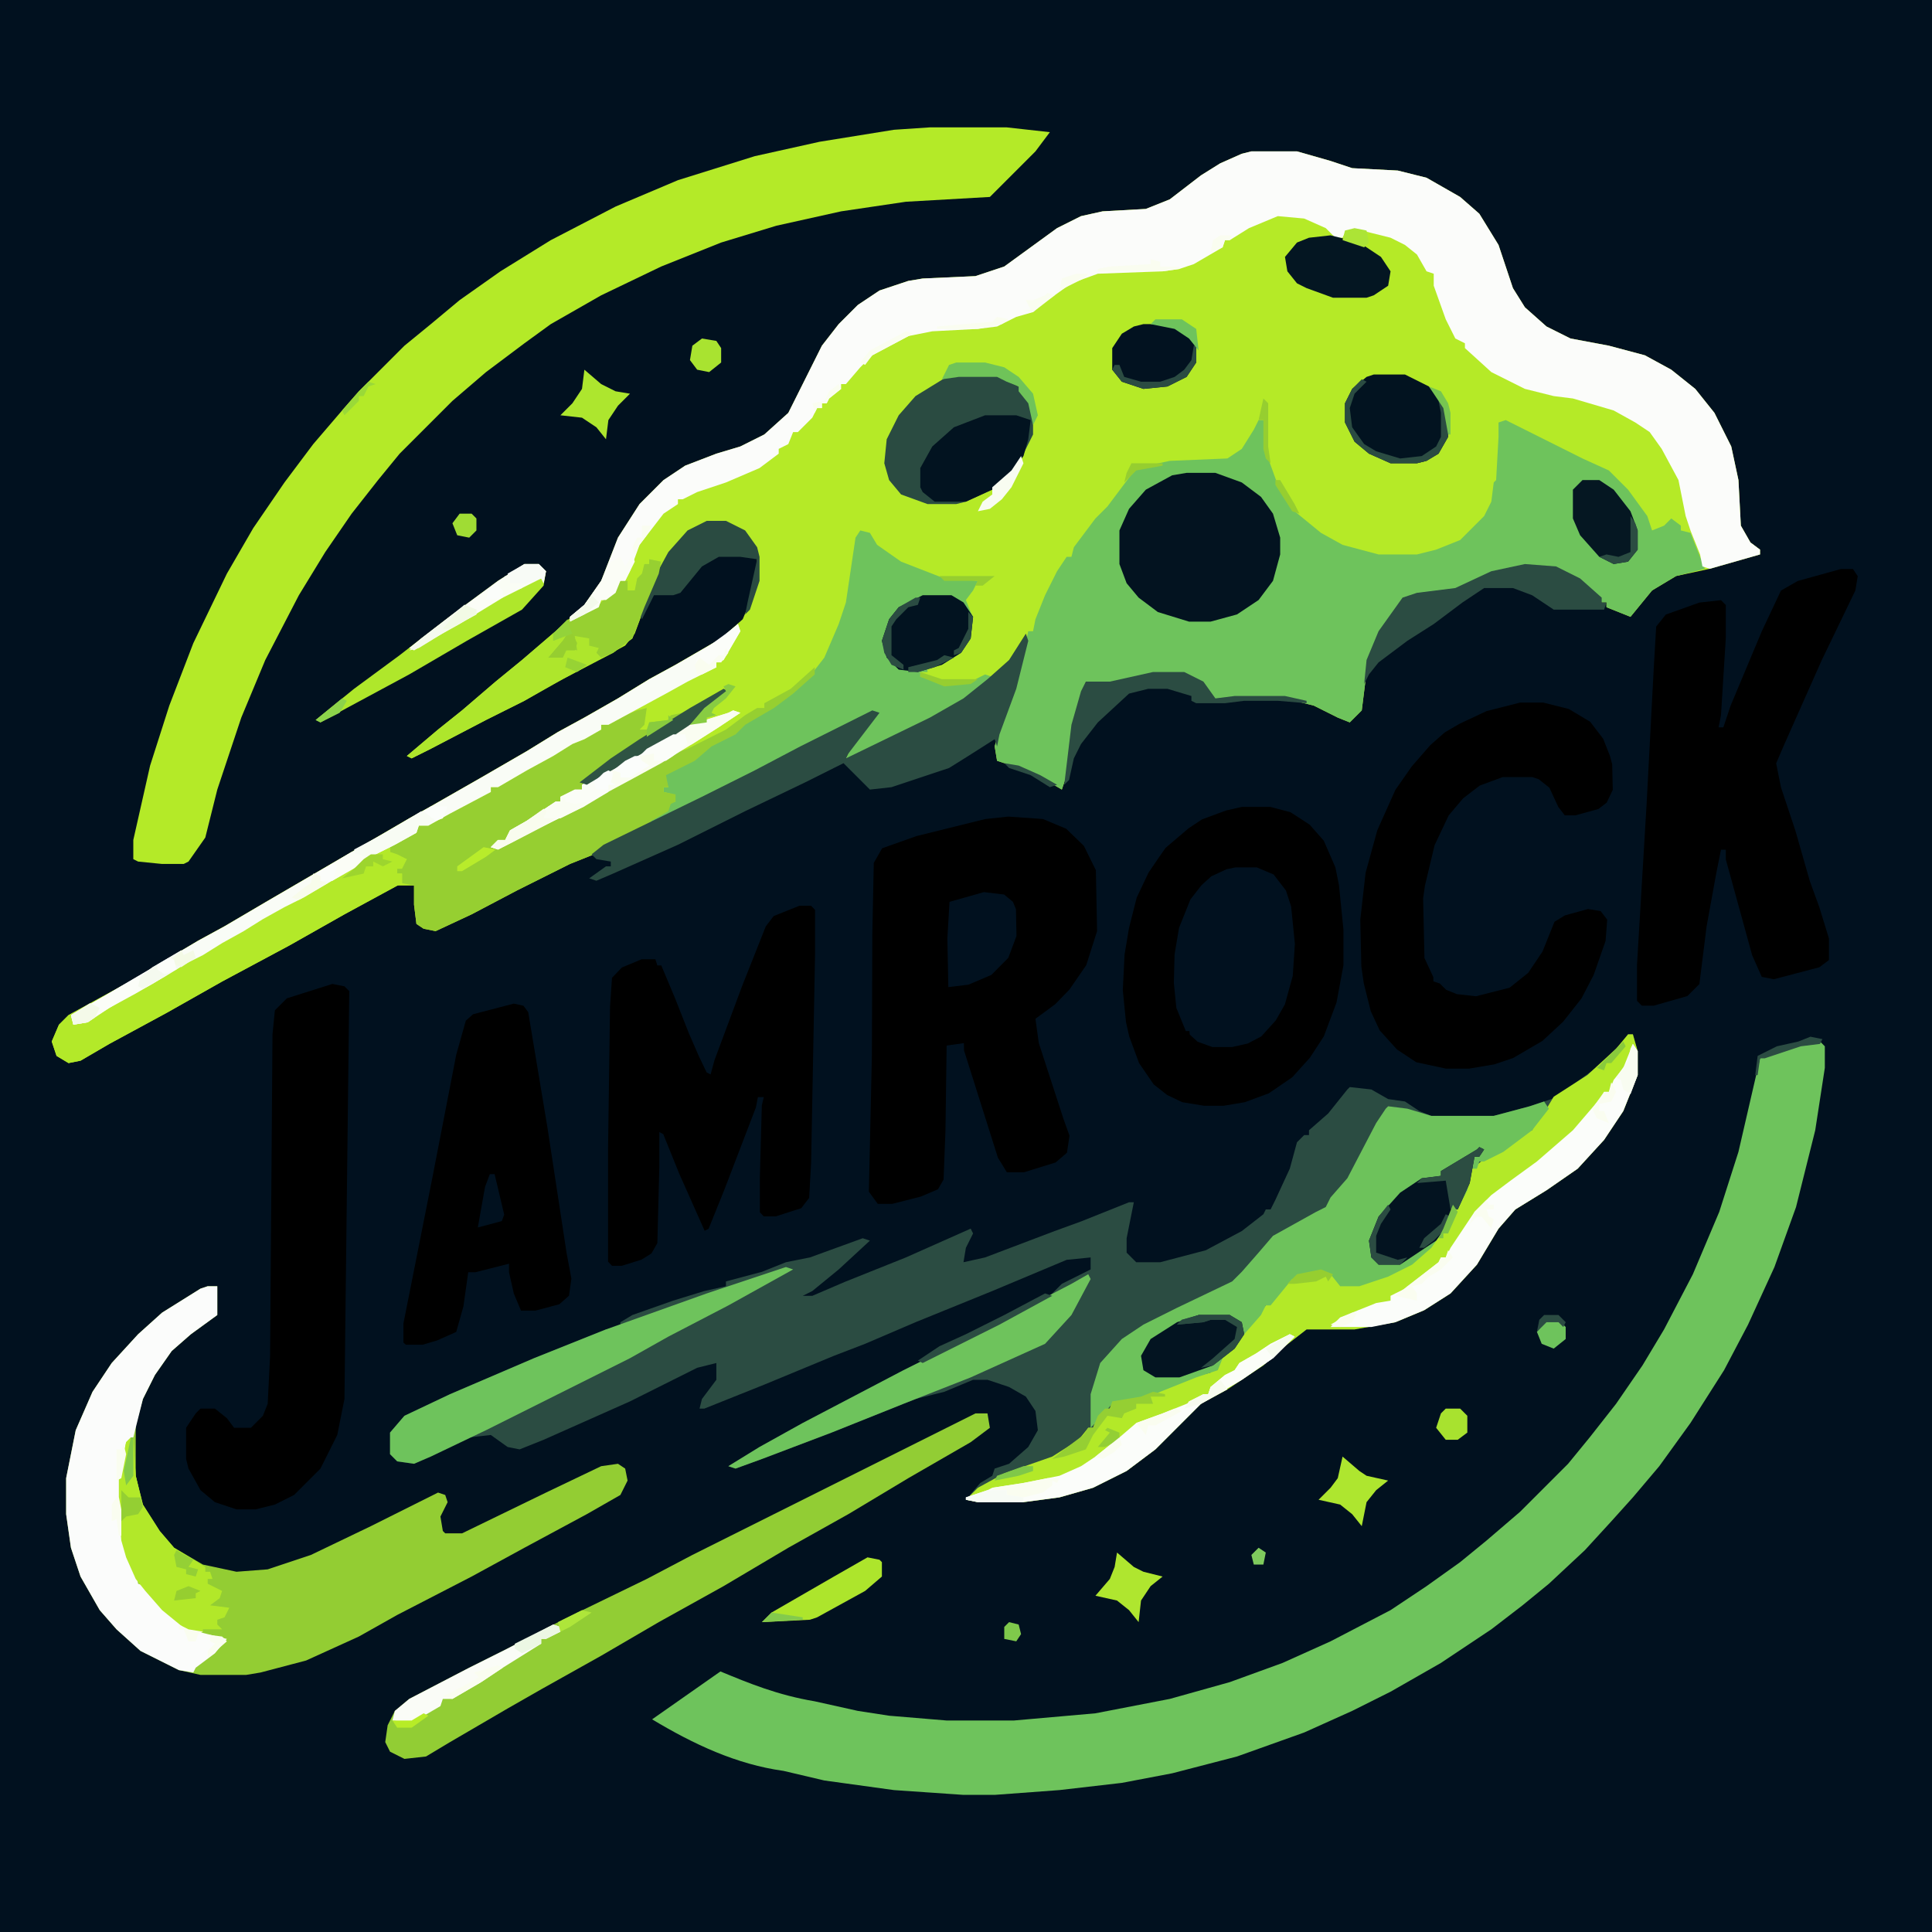 <svg viewBox="0 0 805.237 805.237" xmlns="http://www.w3.org/2000/svg">
  <path d="M113.433 119.914H918.67v805.238H113.433Z" fill="#01111f" style="stroke-width:.786" transform="translate(-113.433 -119.914)"/>
  <path d="M521.567 63.086h19l14 4 9 3 19 1 12 3 14 8 8 7 8 13 6 18 5 8 9 8 10 5 16 3 15 4 11 6 10 8 8 10 7 14 3 14 1 19 4 7 4 3v2l-21 6-14 3-10 6-9 11-10-4v-2h-2l-4-5-10-7-5-2-13-1-14 3-15 7-21 3-8 11-6 12-2 8-2 16-5 5-5-2-10-5-12-3h-21l-8 1-5-7-8-4h-13l-18 4-10-1-3 10-2 8-2 18-3 9-12-7-15-5-1-6 3-10 7-21 3-14-8 11-11 10-14 9-23 12-17 8h-2l2-4 11-15-6 2-40 20-19 10-34 17-17 8-2 2-10 4-22 11-19 10-15 7-5-1-3-2-1-8v-8h-7l-22 12-23 13-28 15-23 13-24 13-12 7-5 1-5-3-2-6 3-7 4-4 31-17 8-5 15-9 11-6 17-10 60-35 9-5 21-12 19-11 13-8 11-6 14-8 13-8 11-6 19-11 9-8 5-12 1-4v-10l-3-7-5-5-5-2h-8l-8 4-7 8-8 15-7 19-4 5-26 14-16 9-16 8-23 12-8 4-2-1 13-11 10-8 14-12 11-9 14-12 12-11 7-10 7-18 9-14 10-10 9-6 13-5 10-3 10-5 10-9 14-28 7-9 8-8 9-6 12-4 6-1 22-1 12-4 22-16 10-5 9-2 18-1 10-4 13-10 8-5 9-4z" fill="#b5ea27"/>
  <path d="M678.567 431.086h2l2 7v10l-6 15-8 12-11 12-13 9-13 8-7 8-9 15-11 12-11 7-12 5-17 3h-20l-9 7-9 8-15 10-11 6-19 19-12 9-14 7-14 4-15 2h-19l-5-1 6-7 5-3 1-3 6-2 8-7 4-7-1-8-4-6-7-4-9-3h-6l-12 5-12 3-35 14-29 11-11 4-3-1 13-8 18-10 42-22 26-13 19-10 16-8 5-5 12-6v-5l-10 1-31 13-32 13-21 9-13 5-29 12-25 10h-2l1-4 6-8v-7l-8 2-28 14-36 16-10 4-5-1-7-5-9 1-23 11-7-1-3-3v-9l6-7 19-9 35-15 30-12 6-1v-2l5-3 17-6 13-4 9-2v-2l15-4 10-4 10-2 22-8 3 1-13 12-11 9-4 2h4l14-6 25-10 27-12 1 2-3 6-1 6 9-2 29-11 11-4 20-8h2l-3 15v6l4 4h10l19-5 15-8 9-7 1-2h2l2-4 6-13 3-11 3-3h2v-2l8-7 8-10 1-1 9 1 7 4 7 1 6 4 5 2h26l15-4 9-3 9-6 11-8 10-10z" fill="#2b4c42"/>
  <path d="M524.567 175.086h2l2 16 4 11 7 11 11 9 9 5 15 4h16l8-2 10-4 10-10 3-6 1-8 1-1 1-18v-6l3-1 32 16 11 5 8 8 8 11 2 6 5-2 3-3 4 3v2l4 1 6 15-12 3-10 6-9 11-10-4v-2h-2l-4-5-10-7-5-2-13-1-14 3-15 7-21 3-8 11-6 12-2 8-2 16-5 5-5-2-10-5-12-3h-21l-8 1-5-7-8-4h-13l-18 4-10-1-3 10-2 8-2 18-3 9-12-7-15-5-1-6 3-10 7-21 4-17h2l1-5 4-10 5-10 4-6h2l1-4 9-12 5-5 12-16 14-3 24-1 6-4 5-8zm229 259h5l2 2v9l-4 26-8 32-9 25-11 24-10 19-14 22-13 18-11 13-9 10-11 12-15 14-11 9-13 10-21 14-21 12-16 8-20 9-28 10-27 7-21 4-26 3-27 2h-13l-29-2-29-4-17-4c-19.594-2.705-37.483-11.093-54.771-21.484l28.467-19.959c11.868 4.888 23.671 9.814 39.304 12.443l18 4 13 2 24 2h28l34-3 31-6 25-7 22-8 20-9 25-13 15-10 14-10 11-9 14-12 20-20 9-11 11-14 11-16 9-15 12-23 11-26 8-25 9-39 11-4z" fill="#6ec35c"/>
  <path d="M387.567 53.086h32l18 2-6 8-19 19-35 2-27 4-27 6-23 7-25 10-25 12-21 12-11 8-16 12-14 12-22 22-9 11-11 14-11 16-11 18-14 27-10 24-10 30-5 20-7 10-2 1h-9l-10-1-2-1v-8l7-31 8-25 10-26 14-29 11-19 13-19 12-16 12-14 7-8 19-19 11-9 12-10 17-12 21-13 27-14 26-11 32-10 27-6 31-5z" fill="#b4ea28"/>
  <path d="M521.567 63.086h19l14 4 9 3 19 1 12 3 14 8 8 7 8 13 6 18 5 8 9 8 10 5 16 3 15 4 11 6 10 8 8 10 7 14 3 14 1 19 4 7 4 3v2l-21 6-3-1-1-5-4-10-2-6-3-15-7-13-5-7-6-4-9-5-17-5-8-1-12-3-14-7-11-10v-2l-4-2-4-8-5-14v-5l-3-1-4-7-5-4-6-3-12-3-7 1-1 2h-3l-4-4-9-4-11-1-12 5-8 5h-2l-1 3-12 7-6 2-7 1-27 1-11 4-14 10-2 2-7 2-8 4-8 1-19 1-10 2-15 8-5 5-6 7h-2v2l-5 4-1 2h-2v2h-2l-2 4-6 6h-2l-2 5-4 2v2l-8 6-14 6-12 4-6 3h-2v2l-6 4-10 13-4 11-2 4h-2l-2 5-4 3h-2l-1 3-12 6v-2l6-5 7-10 7-18 9-14 10-10 9-6 13-5 10-3 10-5 10-9 14-28 7-9 8-8 9-6 12-4 6-1 22-1 12-4 22-16 10-5 9-2 18-1 10-4 13-10 8-5 9-4z" fill="#fbfcfa"/>
  <path d="M86.567 536.086h4v12l-11 8-8 7-7 10-5 10-3 11v21l3 12 7 11 6 7 12 7 14 3 13-1 18-6 25-12 28-14 3 1 1 3-3 6 1 6 1 1h7l35-17 23-11 7-1 3 2 1 5-3 6-14 8-26 14-22 12-31 16-16 9-22 10-19 5-6 1h-19l-9-2-16-8-10-9-7-8-8-14-4-12-2-14v-15l4-20 7-16 8-12 11-12 10-9 16-10z" fill="#93cd33"/>
  <g style="fill:currentColor;fill-opacity:1">
    <path d="m517.585 336.313-6.548 1.483-10.045 3.707-5.58 3.707-9.598 8.155-2.603 3.707-4.538 6.673-4.91 10.379-3.197 12.604-1.858 11.12-.742 14.828 1.342 13.345 1.34 5.93 4.095 11.122 6.103 8.897 5.656 4.448 6.25 2.966 9.08 1.483h8.184l8.78-1.483 10.045-3.707 9.747-6.673 7.365-8.155 5.803-8.897 5.28-14.086 2.9-15.57-.003-14.827-1.864-18.535-1.49-7.414-4.838-11.12-5.88-6.673-7.962-5.19-8.409-2.224zm-2.675 25.207h8.93l6.995 2.966 5.135 6.672 2.16 6.673 1.565 15.57-.891 13.344-3.272 11.862-3.794 6.673-6.026 6.672-5.655 2.966-6.548 1.483h-8.185l-6.176-2.224-3.275-2.966-.149-1.483h-1.488l-3.945-9.638-1.044-10.38.295-11.862 1.859-11.12 4.76-11.863 4.612-5.93 4.092-3.708 6.399-2.965z" style="stroke-width:.743"/>
    <path d="M333.137 377.527h4.93l1.643 1.714v18.005l-1.643 87.45-.822 14.574-3.287 4.287-10.682 3.43h-4.93l-1.643-1.715v-14.575l.822-30.007.821-3.43h-2.465l-.821 4.287-13.147 34.294-6.574 16.29-1.643.857-10.682-24.006-6.574-16.29-1.643-.857v14.575l-.822 31.722-2.465 4.287-4.108 2.572-8.217 2.572h-4.109l-1.643-1.715v-47.154l.822-59.157.821-12.003 4.109-4.287 8.217-3.43h5.752l.821 2.573h1.644l5.751 13.717 5.752 14.575 4.109 9.431 3.286 6.86 1.644.856 1.643-6.001 11.504-30.865 9.86-24.863 3.287-4.287z" style="stroke-width:.839"/>
    <path d="M633.552 292.83h9.676l10.614 2.662 8.915 5.322 5.435 7.095 2.796 7.096.959 3.548.236 10.643-2.52 5.322-3.46 2.66-9.617 2.66h-4.398l-2.717-3.547-3.696-7.982-4.477-3.548-2.659-.887h-12.314l-9.597 3.548-6.919 5.322-6 7.095-5.881 12.417-4.024 16.852-.761 5.322.551 24.835 3.696 7.982.04 1.774 2.658.887 2.698 2.66 4.437 1.775 7.936.886 13.995-3.547 7.78-6.21 5.96-8.87 5.001-12.416 4.34-2.66 9.616-2.661 5.297.887 2.718 3.548-.682 8.869-4.963 14.19-5.061 9.757-7.7 9.757-8.619 7.982-12.157 7.096-7.857 2.66-10.516 1.775h-9.676l-12.374-2.661-8.034-5.322-7.215-7.982-3.695-7.983-2.895-11.53-1.037-7.096-.434-19.512 2.206-19.513 4.884-17.74 7.542-16.851 6.82-9.756 7.72-8.87 6.039-5.322 6.078-3.547 11.317-5.322z" style="stroke-width:.883"/>
    <path d="M767.285 237.145h5l2 3-1 6-14 29-16 36-3 7 2 10 6 18 6 21 4 11 4 13v9l-4 3-19 5-5-1-4-9-11-40v-4h-2l-2 10-4 22-3 24-5 5-14 4h-5l-2-2v-15l4-67 3-57 1-17 4-5 14-5 9-1 2 2v14l-2 32-1 5h2l3-9 13-31 8-17 7-4z"/>
    <path d="m420.26 340.346-9.589 1.016-28.689 7.107-14.314 5.076-3.481 6.09-.61 29.442-.182 50.761-1.258 56.852 3.706 5.076h6.006l11.952-3.045 7.147-3.046 2.32-4.06.793-20.305.488-35.533 7.187-1.015.062 3.045 14.111 44.67 3.726 6.091h7.208l13.133-4.06 4.724-4.061 1.057-7.107-2.544-7.106-10.243-31.472-1.406-10.152 8.287-6.092 5.885-6.09 7.002-10.153 4.52-14.213-.51-25.38-5.01-10.152-7.35-7.107-9.691-4.06zm-10.179 31.473 8.43 1.015 3.665 3.045 1.262 3.046.225 11.167-3.42 9.137-7.066 7.107-9.528 4.061-8.389 1.016-.408-20.306.896-15.227z" style="stroke-width:1.104"/>
    <path d="m138.567 410.086 5 1 2 2-2 170-3 15-7 14-11 11-8 4-8 2h-8l-9-3-6-5-5-9-1-4v-13l4-6 2-2h6l5 4 3 4h7l5-5 2-5 1-20 1-134 1-10 5-5z"/>
    <path d="m327.584 538.205-17 4.443-3 2.665-4 14.218-10 51.538-12 60.425v7.997l1 .889h7l6-1.778 8-3.554 3-10.663 2-14.218h3l14-3.554v3.554l2 8.886 3 7.109h6l10-2.666 4-3.554 1-7.109-2-10.663-8-52.427-8-47.984-2-2.666zm-10 71.087h2l4 16.883-1 2.666-10 2.666 3-16.883z" style="stroke-width:.943" transform="translate(-113.433 -119.914)"/>
  </g>
  <path d="M678.567 431.086h2l2 7v10l-6 15-8 12-11 12-13 9-13 8-7 8-9 15-11 12-11 7-12 5-17 3h-20l-9 7-9 8-15 10-11 6-19 19-12 9-14 7-14 4-15 2h-19l-5-1 5-5 11-6 20-7 11-7 4-5h2l2-5 3-3h2l1-3 12-2 21-8 8-2 1-2 2-1 2-4 6-5 6-9 6-7 5-5 6-7 12-3 5 2 3 4h8l17-6 9-6 6-7 5-7 1-5 2-2 3-4 4-11 5-4 11-6 7-6h2l2-4 4-5 3-5 14-9 12-11z" fill="#b3e928"/>
  <path d="m643.567 459.086 2 3-7 9-12 9-8 4h-2l-1 3h-2l-2 9-4 8h-2l-2 6-7 10-8 7-10 5-12 4h-8l-4-5-4-1-12 3-9 11h-2l-2 4-7 8-4 6-5 4-2 5-9 3-20 8-7 2-8 1-7 8-2 2v-14l4-13 9-10 9-6 14-7 23-11 4-4 7-8 6-7 18-10 4-2 2-4 7-8 12-23 4-6 1-1 8 1 10 3h26l15-4Z" fill="#6dc25b"/>
  <path d="m358.567 221.086 4 1 3 5 10 7 18 7 14 1-2 4-3 4 2 5 1 2-1 9-4 6-8 5-6 1v2h-3v2l5 1 5 2 11-1 6-3 3 1-9 8-17 10-24 12-9 4h-2l2-4 11-15-6 2-40 20-19 10-28 14-2-1 8-5v-3h3l-1-3-4-1v-2h2l-2-5 8-5 6-3 9-7 8-4 5-4 6-4 5-3 13-10 7-9 6-14 3-9 4-27z" fill="#6ec35c"/>
  <path d="M339.567 278.086v3l-9 8-8 6-12 7-4 4-10 5-7 6-12 6 1 5h-2v2l5 1v3l-2 1-1 3-7 4-3 3-19 9-2 2-10 4-22 11-19 10-15 7-5-1-3-2-1-8v-8l-5-1v-4h-2v-2l4-4-5-1-2-2v-3l8-4 4-4 10-4 7-4 11-6h2v-2l8-4 11-6 14-8 2-2 8-3 3-1v-2l15-6 4-1-1 7-2 2h4v-3l8-1 1-2 5-1 17-10 2 1-14 12-5 5-17 9-18 10-5 3h-2v2l-9 3v2l-14 9-8 5-1 2-5 3 6-2 17-9 16-8 10-6 10-5 11-6 5-3 6-2 16-8 8-6 5-3h3v-2l11-6z" fill="#96cf31"/>
  <path d="M406.567 589.086h5l1 6-8 6-26 15-25 15-25 14-27 16-27 15-24 14-25 14-14 8-24 14-10 6-9 1-6-3-2-4 1-7 3-6 6-5 25-13 16-8 23-12 35-17 19-10 16-8z" fill="#92cd34"/>
  <path d="m307.567 260.086 1 3-7 12-3 1v2l-12 6-9 5-24 13h-3v2l-7 4-5 2-8 5-11 6-12 7h-3v2l-17 9-9 5h-4l-1 3-9 5h-2v3l3 1 4 2-2 4h-2v2h2v4l-24 13-23 13-28 15-23 13-24 13-12 7-5 1-5-3-2-6 3-7 4-4 31-17 8-5 15-9 11-6 17-10 60-35 9-5 21-12 19-11 13-8 11-6 14-8 13-8 11-6 19-11z" fill="#b3e929"/>
  <path d="M86.567 536.086h4v12l-11 8-8 7-7 10-5 10-4 16-2 2-3 15v13l2 18 4 8 1 5 3 1 6 8 9 8 3 2 16 4-5 6-8 6-1 2-6-1-16-8-10-9-7-8-8-14-4-12-2-14v-15l4-20 7-16 8-12 11-12 10-9 16-10z" fill="#fbfcfb"/>
  <path d="M494.567 197.086h12l11 4 8 6 5 7 3 10v7l-3 11-6 8-9 6-11 3h-9l-13-4-8-6-5-6-3-8v-14l4-9 7-8 11-6z" fill="#031320"/>
  <path d="m427.567 264.086 1 3-5 20-7 19-1 5-1-3-11 7-8 5-24 8-9 1-11-11-16 8-25 12-28 14-27 12-7 3-3-1 7-5h2v-2l-6-1-2-2 5-4 41-20 22-11 19-10 30-15 3 1-13 17-1 2 35-17 14-8 10-8 9-8z" fill="#2b4c42"/>
  <path d="M399.567 156.086h16l9 5 5 7 1 3v10l-7 14-8 8-13 6-4 1h-12l-11-4-5-6-2-7 1-10 5-10 7-8 13-8z" fill="#2a4b41"/>
  <path d="m327.567 528.086 3 1-27 15-25 13-16 9-60 30-23 11-7 3-7-1-3-3v-9l6-7 19-9 35-15 30-12 42-15z" fill="#6ec35c"/>
  <path d="m307.567 260.086 1 3-7 12-3 1v2l-12 6-9 5-24 13h-3v2l-7 4-5 2-8 5-11 6-12 7h-3v2l-17 9-9 5h-4l-1 3-9 5-12 6-4 3-22 13-8 4-9 5-8 5-9 5-8 5-8 4-13 8-13 7-10 6-4 3-6 1-1-4 14-8 39-23 11-6 17-10 60-35 9-5 21-12 19-11 13-8 11-6 14-8 13-8 11-6 19-11z" fill="#f9fcf6"/>
  <path d="m680.567 435.086 2 3v10l-6 15-8 12-11 12-13 9-13 8-7 8-9 15-11 12-11 7-12 5-10 2h-17l4-4 15-6 6-1v-2l6-3 14-11 1-2h2l2-4 10-15 7-7 8-6 11-8 15-13 12-14 1-2h2l2-5 4-5 2-5z" fill="#fbfdfa"/>
  <path d="m453.567 531.086 1 2-8 15-11 12-31 14-28 11-30 12-29 11-11 4-3-1 13-8 18-10 42-22 26-13 19-10 25-13z" fill="#6ec35c"/>
  <path d="m270.567 233.086 5 1-1 5-6 14-5 13-8 6-25 13-12 7-16 8-23 12-8 4-2-1 13-11 10-8 14-12 11-9 14-12 6-5 12-6 8-8 1-2h3v4h3l1-5 2-2 1-4h2z" fill="#aee62c"/>
  <path d="M54.567 599.086h1l1 16 3 12 7 11 6 7 13 8v2h2l1 3h-2v2l6 3-1 3-4 3 8 1-2 4-3 1v2l2 2h-8v1h-6l-11-9-7-8-4-5-4-9-2-7-1-13v-13l3-15Z" fill="#b2e829"/>
  <path d="M572.567 156.086h13l10 5 6 7 2 5v9l-4 7-5 3-4 1h-11l-9-4-6-5-4-8v-8l3-6 6-5zm-162 17h13l6 2-1 8-2 7-6 8-7 6-11 5h-13l-5-4-1-2v-8l5-9 9-8z" fill="#021320"/>
  <path d="m635.567 235.086 13 1 10 5 9 8v2h2l-1 3h-21l-9-6-8-3h-12l-9 6-12 9-11 7-12 9-4 5-2 4 1-10 5-12 10-14 6-2 16-2 15-7z" fill="#2b4c42"/>
  <path d="m537.567 556.086 2 1-9 9-13 9-17 10-19 19-12 9-14 7-14 4-15 2h-19l-5-1v-1l9-3 2-1 13-2 15-3 9-4 6-4 10-8 7-6 11-4 10-4 7-4h2l1-3 6-5 4-2 2-3 7-4 6-4z" fill="#fbfdfa"/>
  <path d="M218.567 235.086h6l3 3-1 6-9 10-23 13-24 14-26 14-11 6-2-1 16-13 19-14 9-7 13-10 19-14z" fill="#afe72b"/>
  <path d="m616.567 478.086 2 1-2 3h-2l-2 11-5 11h-2l-2 6-5 7-15 10h-9l-3-3-1-7 4-10 9-10 9-6 8-1v-2l15-9Z" fill="#031320"/>
  <path d="M384.567 248.086h12l5 3 4 6-1 9-4 6-8 5-10 3-8-1-5-5-2-7 3-9 4-5z" fill="#021320"/>
  <path d="m554.567 98.086 12 3 9 6 4 6-1 6-6 4-3 1h-14l-11-4-4-2-4-5-1-6 5-6 5-2z" fill="#041622"/>
  <path d="M499.567 548.086h13l5 3 1 5-4 6-9 7-14 5h-10l-5-3-1-6 4-7 11-7z" fill="#031421"/>
  <path d="M476.567 135.086h10l8 4 4 5v7l-4 6-8 4-10 1-9-3-4-5v-9l4-6 5-3z" fill="#021220"/>
  <path d="M294.567 217.086h8l8 4 5 7 1 4v10l-4 12-2 2 1-5 4-18-7-1h-9l-7 4-9 11-3 1h-8l-5 10-1-2 6-15 6-11 8-9z" fill="#2a4b41"/>
  <path d="m270.567 233.086 5 1-1 5-6 14-5 13-8 6-5 2-2-2 1-2-4-1v-3l-6-1 1 6-4-1-2 4h-6l6-7 2-3-6 3v-3l7-6 12-6 8-8 1-2h3v4h3l1-5 2-2 1-4h2z" fill="#97d031"/>
  <path d="M659.567 200.086h7l6 4 7 9 3 8v8l-4 5-6 1-6-3-8-9-3-7v-12Z" fill="#051722"/>
  <path d="m305.567 296.086 3 1-9 6-11 7-13 8-11 6-13 7-11 6-27 14-6 3-3-1 3-3h3l2-4 7-4 12-8h2v-2l6-3h3v-2l24-13 16-9 5-3 16-5z" fill="#fafdf0"/>
  <path d="M480.567 280.086h13l8 4 5 7 8-1h21l9 2v1l-12-1h-14l-8 1h-12l-2-1v-2l-10-3h-8l-8 2-13 12-7 9-3 6-2 9-2 2 3-25 4-14 2-4h10z" fill="#2b4c42"/>
  <path d="m361.567 649.086 5 1 1 1v6l-7 6-20 11-3 1-20 1 4-4 26-15z" fill="#ade52c"/>
  <path d="m230.567 677.086 3 1v2l-6 3h-2v2l-16 10-9 6-12 7h-4l-1 3-12 7-8-1 1-4 6-5 25-13 16-8z" fill="#fafcf7"/>
  <path d="M218.567 235.086h6l3 3-1 5-1-2-16 8-18 11-9 5-10 6-2-1 5-4 13-10 19-14z" fill="#fbfdf6"/>
  <path d="m253.567 321.086 2 1-1 4 2 1h-3v3l-10 6-19 9-17 9-3-1 3-3h3l2-4 7-4 12-8h2v-2l6-3h3v-2Z" fill="#fbfdf7"/>
  <path d="m301.567 287.086 2 1-14 12-5 5-17 9-18 10-5 3-3-1 13-10 12-8 21-13z" fill="#2f5343"/>
  <path d="m465.567 647.086 7 6 4 2 8 2-5 4-4 6-1 9-4-5-5-4-9-2 6-7 2-5z" fill="#afe62f"/>
  <path d="m559.567 607.086 7 6 3 2 9 2-5 4-4 5-2 10-4-5-5-4-9-2 5-5 3-4z" fill="#aee62f"/>
  <path d="m243.567 154.086 7 6 6 3 6 1-5 5-4 6-1 8-4-5-6-4-9-1 5-5 4-6z" fill="#ade62e"/>
  <path d="m75.567 396.086 1 2 4-2 1 3-13 8-12 7-11 6-9 6-6 1-1-4 14-8 17-10zM537.567 556.086l2 1-9 9-13 9-17 10-7 2 2-3 6-3h2l1-3 6-5 4-2 2-3 7-4 6-4z" fill="#fbfdf8"/>
  <path d="m616.567 478.086 2 1-2 3h-2l-2 11-5 11h-3l-2-12-12 1 2-2 8-1v-2l15-9Z" fill="#2c4d42"/>
  <path d="M398.567 151.086h12l8 2 6 4 6 7 2 9-2 4-2-9-4-5v-2l-5-2-4-2h-16l-7 1 3-6z" fill="#6fc359"/>
  <path d="M54.567 599.086h1l1 16 3 13-2 3-5 1-2 2-1-5v-13l3-15Z" fill="#b2e92a"/>
  <path d="m175.567 338.086 6 3-3 3h-4l-1 3-9 5-10 5-6-1-1-2 15-8z" fill="#f8fcf4"/>
  <path d="m263.567 231.086 1 3-4 8h-2l-2 5-4 3h-2l-1 3-12 6v-2l6-5 7-10 4-8 4-2 2 4z" fill="#fbfdf6"/>
  <path d="m480.567 580.086 5 1v1h-6l1 3h-7v2l-5 2-1 2-6-1-6 8-3 6-9 3-5 1 5-4 8-6 2-3h2l2-5 3-3h2l1-3 12-2z" fill="#95cf33"/>
  <path d="m567.567 158.086 2 1-5 5-2 6 1 8 5 7 5 3 10 3 9-1 6-4 2-4v-10l-1-5 3 3 1 3v9l-4 7-5 3-4 1h-11l-9-4-6-5-4-8v-8l3-6z" fill="#2b4c42"/>
  <path d="m307.567 260.086 1 3-7 12-3 1v2l-6 3h-2l-1-4 2-5 11-8z" fill="#fbfdf9"/>
  <path d="m292.567 141.086 6 1 2 3v6l-5 4-5-1-3-4 1-6Z" fill="#a9e330"/>
  <path d="M602.567 587.086h6l3 3v7l-4 3h-5l-4-5 2-6Z" fill="#a8e22f"/>
  <path d="m75.567 396.086 1 2 4-2 1 3-13 8-9 5-2-1 1-4 5-4z" fill="#f5faef"/>
  <path d="m305.567 296.086 3 1-9 6-11 7-5 2 1-2h2l-2-3-3-1 6-4 16-5z" fill="#fafdf1"/>
  <path d="m435.567 539.086 3 1-22 12-32 16-2-1 9-6 11-5 16-8z" fill="#2b4c42"/>
  <path d="M280.567 306.086h5l1 4-6 5-3 2h-5v-3l-6 1 3-3z" fill="#fbfdf9"/>
  <path d="m226.567 337.086 2 1-2 3h5l-3 2-21 11-3-1 3-3h3l2-4 7-4z" fill="#f9fcee"/>
  <path d="M644.567 550.086h5l3 3v5l-5 4-5-2-2-5Z" fill="#6ec35c"/>
  <path d="M218.567 235.086h6l3 3-1 5-1-2-9 3h-7l3-1-1-4Z" fill="#f8fbf6"/>
  <path d="M499.567 548.086h13l5 3 1 5-4 6-9 7-5 1 5-4 9-8 1-5-5-3h-6l-3 1-11 1 2-2Z" fill="#2b4c42"/>
  <path d="m146.567 355.086 5 2 1 2-14 8h-5v-2l-2-1z" fill="#fbfdf6"/>
  <path d="m193.567 252.086 5 2v2l-11 6-13 8-4 1 5-5 13-10z" fill="#f5faee"/>
  <path d="M436.567 616.086h5l-1 2-2-1v2l-4 3-8 2-7-1v-2h-6v-1l13-2z" fill="#fafdf0"/>
  <path d="m425.567 190.086 1 3-5 10-4 5-5 4-5 1 2-4 4-3v-3l8-7zM680.567 435.086l2 3v10l-3 8-3-2-1-4-2-1 5-7 1-5z" fill="#f8fcf1"/>
  <path d="M497.567 144.086h1v7l-4 6-8 4-10 1-9-3-4-5 1-2h2l2 5 7 2h8l6-2 4-3 3-4z" fill="#2b4c42"/>
  <path d="M191.567 214.086h5l2 2v5l-3 3-5-1-2-5Z" fill="#a0dc34"/>
  <path d="M411.567 621.086h8v2l7 1v2h-19l-5-1v-1Z" fill="#f7fbf5"/>
  <path d="M381.567 249.086h2l-1 3-4 1-5 5-2 3v12l5 4v2l-5-2-3-5-1-5 3-9 4-5z" fill="#2b4c42"/>
  <path d="M233.567 332.086h2v2l4 1 5-1-1 2-10 5h-7l2-5 5-2Z" fill="#fafdf3"/>
  <path d="m230.567 677.086 3 1v2l-6 3h-2v2l-8 4-3-2v-2Z" fill="#ecf7e4"/>
  <path d="M481.567 133.086h11l6 4 1 9-4-5-6-4-10-2Z" fill="#6ec35c"/>
  <path d="m479.567 108.086 4 1v2h8v1l-7 1h-27v-1l5-1 17-1Z" fill="#fafdf0"/>
  <path d="m578.567 502.086 1 2-4 6-2 5v7l9 3 4-1-3 3h-9l-3-3-1-7 4-10Z" fill="#2b4c42"/>
  <path d="M264.567 315.086h2l1 2 3 2-8 5h-4v-2l-3-1 5-4Z" fill="#fbfdfb"/>
  <path d="m603.567 521.086 2 3-5 5-5 3-3 3-4 1 2 3v3l-9-2 5-4 13-10 1-2h2z" fill="#fafdf0"/>
  <path d="m50.567 621.086 3 3h5l1 4-2 3-5 1-2 2Z" fill="#94cf33"/>
  <path d="M154.567 356.086h5v2l4 1-4 2-4-2v2h-3l-1 3-9 2 5-4 4-4z" fill="#9dd52e"/>
  <path d="m303.567 285.086 3 1-4 5-5 4-1 2 2 1-4 1v2l-7 1 6-7 9-7-1-2z" fill="#88cc42"/>
  <path d="m37.567 418.086 4 2-2 4-3 2-6 1-1-4Z" fill="#f4fae9"/>
  <path d="m564.567 95.086 5 1 1 5-2 2-9-3 1-4Z" fill="#ace436"/>
  <path d="m754.567 432.086 5 1-1 2-8 1-15 5h-2l-1 7h-1l1-8 8-4 9-2zm-75-217 2 3 1 3v8l-4 5-6 1-6-3 3-1 5 1 5-2z" fill="#2b4c42"/>
  <path d="m671.567 451.086 2 4-2 4-5 1v3h2l2 5-5-2-2-4 5-7h2zM207.567 694.086l2 1-9 6-12 7-4-1 8-4 7-4-2-2z" fill="#fafdf0"/>
  <path d="m193.567 252.086 5 2v2l-11 6h-3l5-6Z" fill="#f2fae5"/>
  <path d="m550.567 529.086 5 2-2 3-1-2-4 2-9 1h-3l4-4z" fill="#96ce30"/>
  <path d="m73.567 646.086 7 4-2 3 4 1-1 3-4-1v-2l-4-1-1-5Z" fill="#94d035"/>
  <path d="m489.567 587.086 3 1-11 6h-3l-1 4-4-5 11-4z" fill="#fafdf0"/>
  <path d="m420.567 676.086 4 1 1 4-2 3-5-1v-5Z" fill="#7fc94b"/>
  <path d="m508.567 575.086 3 4-11 6-7 2 2-3 6-3h2l1-3z" fill="#f7fbef"/>
  <path d="m130.567 364.086 3 1v2l3 1-12 7-3-1 5-4 3-2Z" fill="#f8fceb"/>
  <path d="M236.567 264.086h2l2 4-1 3h-4l-1 3h-6l6-7z" fill="#96ce30"/>
  <path d="m415.567 132.086 5 1-3 2-10 2h-17v-1l23-2Z" fill="#fafdf0"/>
  <path d="m201.567 353.086 5 1-4 3-10 6h-2v-2Z" fill="#b8ec2b"/>
  <path d="m619.567 500.086 1 2h2v2h-3l1 3 2 1-1 4-4-5h-2l-3 3 2-5zm-317-230 1 2-3 4h-2v2l-6 3h-2l-1-4 2-3 4 3 4-4h2z" fill="#fafdf0"/>
  <path d="m526.567 166.086 2 2v18l1 7-2-2-1-4v-12h-2z" fill="#96ce30"/>
  <path d="m602.567 506.086 2 1-2 5-5 5-4 3h-2l2-4 7-6z" fill="#2b4c42"/>
  <path d="m253.567 321.086 2 1-1 4 2 1h-3v2h-5l-1-3 4-4Z" fill="#fbfdfb"/>
  <path d="m78.567 661.086 5 2-2 1v2l-9 1 1-4z" fill="#96ce30"/>
  <path d="m537.567 556.086 2 1-9 9-3-4z" fill="#f6fbef"/>
  <path d="M499.567 548.086h13l1 2h-9l-3 1-11 1 2-2Z" fill="#294a41"/>
  <path d="m383.567 280.086 9 3h15l-3 2-11 1-10-4Z" fill="#96ce30"/>
  <path d="m242.567 671.086 4 1-9 6-4 2-1-4Z" fill="#aee63a"/>
  <path d="M54.567 599.086h1v16l-3 4-1-6z" fill="#83ca47"/>
  <path d="m418.567 318.086 6 1 9 4 7 4-3 1-8-5-9-3Z" fill="#2b4c42"/>
  <path d="M391.567 240.086h23l-5 4h-3l1-2h-14Z" fill="#96ce30"/>
  <path d="m377.567 138.086 3 1-17 9-3 4-2-1 4-5z" fill="#fafdf0"/>
  <path d="m75.567 396.086 1 2 4-2 1 3-6 4-3-1-1-2Z" fill="#f4fae6"/>
  <path d="m51.567 602.086 1 4-2 10-2 1v-13h2z" fill="#fafdf0"/>
  <path d="M179.567 336.086h7l-2 5-3 1-5-4Z" fill="#fbfdfa"/>
  <path d="m393.567 273.086 4 1-8 4-7 2h-4v-2l12-3Z" fill="#2b4c42"/>
  <path d="M210.567 240.086h2v3h6l-1 2-8 3v-2l-3-1Z" fill="#fafdf5"/>
  <path d="m153.567 159.086 3 1-3 1-2 4h-2v2l-6 6-1-2 7-8z" fill="#9ad938"/>
  <path d="m84.567 681.086 8 1 2 2-8 7v-3l3-3-2-1v-2Z" fill="#fafdf0"/>
  <path d="m321.567 672.086 13 2v1l-17 1Z" fill="#83ca4d"/>
  <path d="m138.567 360.086 2 1-2 6h-5v-2l-2-1Z" fill="#fbfdfa"/>
  <path d="m246.567 248.086 3 3-6 5-6 3v-2l6-5z" fill="#f4faec"/>
  <path d="M48.567 624.086h1l1 5v11h-1l-1-7-2 1v-7Z" fill="#fafdf0"/>
  <path d="M471.567 193.086h13v1l-11 2-5 5 1-4Z" fill="#96ce30"/>
  <path d="m595.567 161.086 5 2 3 5 1 4v9h-1l-2-11Z" fill="#77c551"/>
  <path d="m70.567 399.086 2 1 1 4-5 2-3-2v-2Z" fill="#fbfdf9"/>
  <path d="m142.567 291.086 2 1-3 5-8 4-2-1z" fill="#8dd34b"/>
  <path d="M508.567 98.086h5l-1 2h-2l-1 3-5 2 1-5Z" fill="#fafdf0"/>
  <path d="m524.567 645.086 3 2-1 5h-4l-1-4Z" fill="#7fca5d"/>
  <path d="m206.567 243.086 3 3v3l-7 1 1-4Z" fill="#fbfdfa"/>
  <path d="m278.567 298.086 2 2-11 7v-3l1-3 8-1Z" fill="#89cb3e"/>
  <path d="m676.567 434.086 1 2-6 7h-2l-1 3-3-1z" fill="#89ca3d"/>
  <path d="m236.567 258.086 1 4 1 2-8 3v-3Z" fill="#93d33a"/>
  <path d="M448.567 114.086h5l-2 2-10 5 1-5Z" fill="#fafdf0"/>
  <path d="m176.567 714.086 2 1-7 5h-6l-2-3h8z" fill="#b7ec27"/>
  <path d="m461.567 595.086 5 2v3l-6 3h-3l5-6-2-1Z" fill="#93cf35"/>
  <path d="M643.567 548.086h6l3 3-1 2-2-2h-5l-4 4 1-5z" fill="#2b4c42"/>
  <path d="m605.567 502.086 2 3-4 9h-2v2h-2l2-4 2-5z" fill="#7bc349"/>
  <path d="m403.567 255.086 2 2-1 9-4 6-3 1v-2l2-1 4-8z" fill="#2b4c42"/>
  <path d="m436.567 122.086 3 1-9 7-4-1h3l-2-4h3l5-2z" fill="#fafdf0"/>
  <path d="M426.567 611.086h4v2l-6 2-10 2 1-2z" fill="#7fc849"/>
  <path d="m236.567 274.086 8 3-4 3-5-2Z" fill="#97d334"/>
  <path d="M267.567 219.086h4l-2 4-3 4-2 4-1-3 2-4h2zM74.567 677.086l4 2 6 1-2 1-1 3h-3l-2-5h-2Zm392-78 1 3-3 3-5 3-3-1Zm97-52h2l-2 4-5 2-4-1 7-4Z" fill="#fafdf0"/>
  <path d="M531.567 200.086h2l6 10 2 4-3-1-7-11Z" fill="#96ce30"/>
  <path d="m349.567 160.086 1 2-5 4-1 2h-2v2h-2l-1 2-1-4 5-1 2-4z" fill="#fafdf0"/>
</svg>
